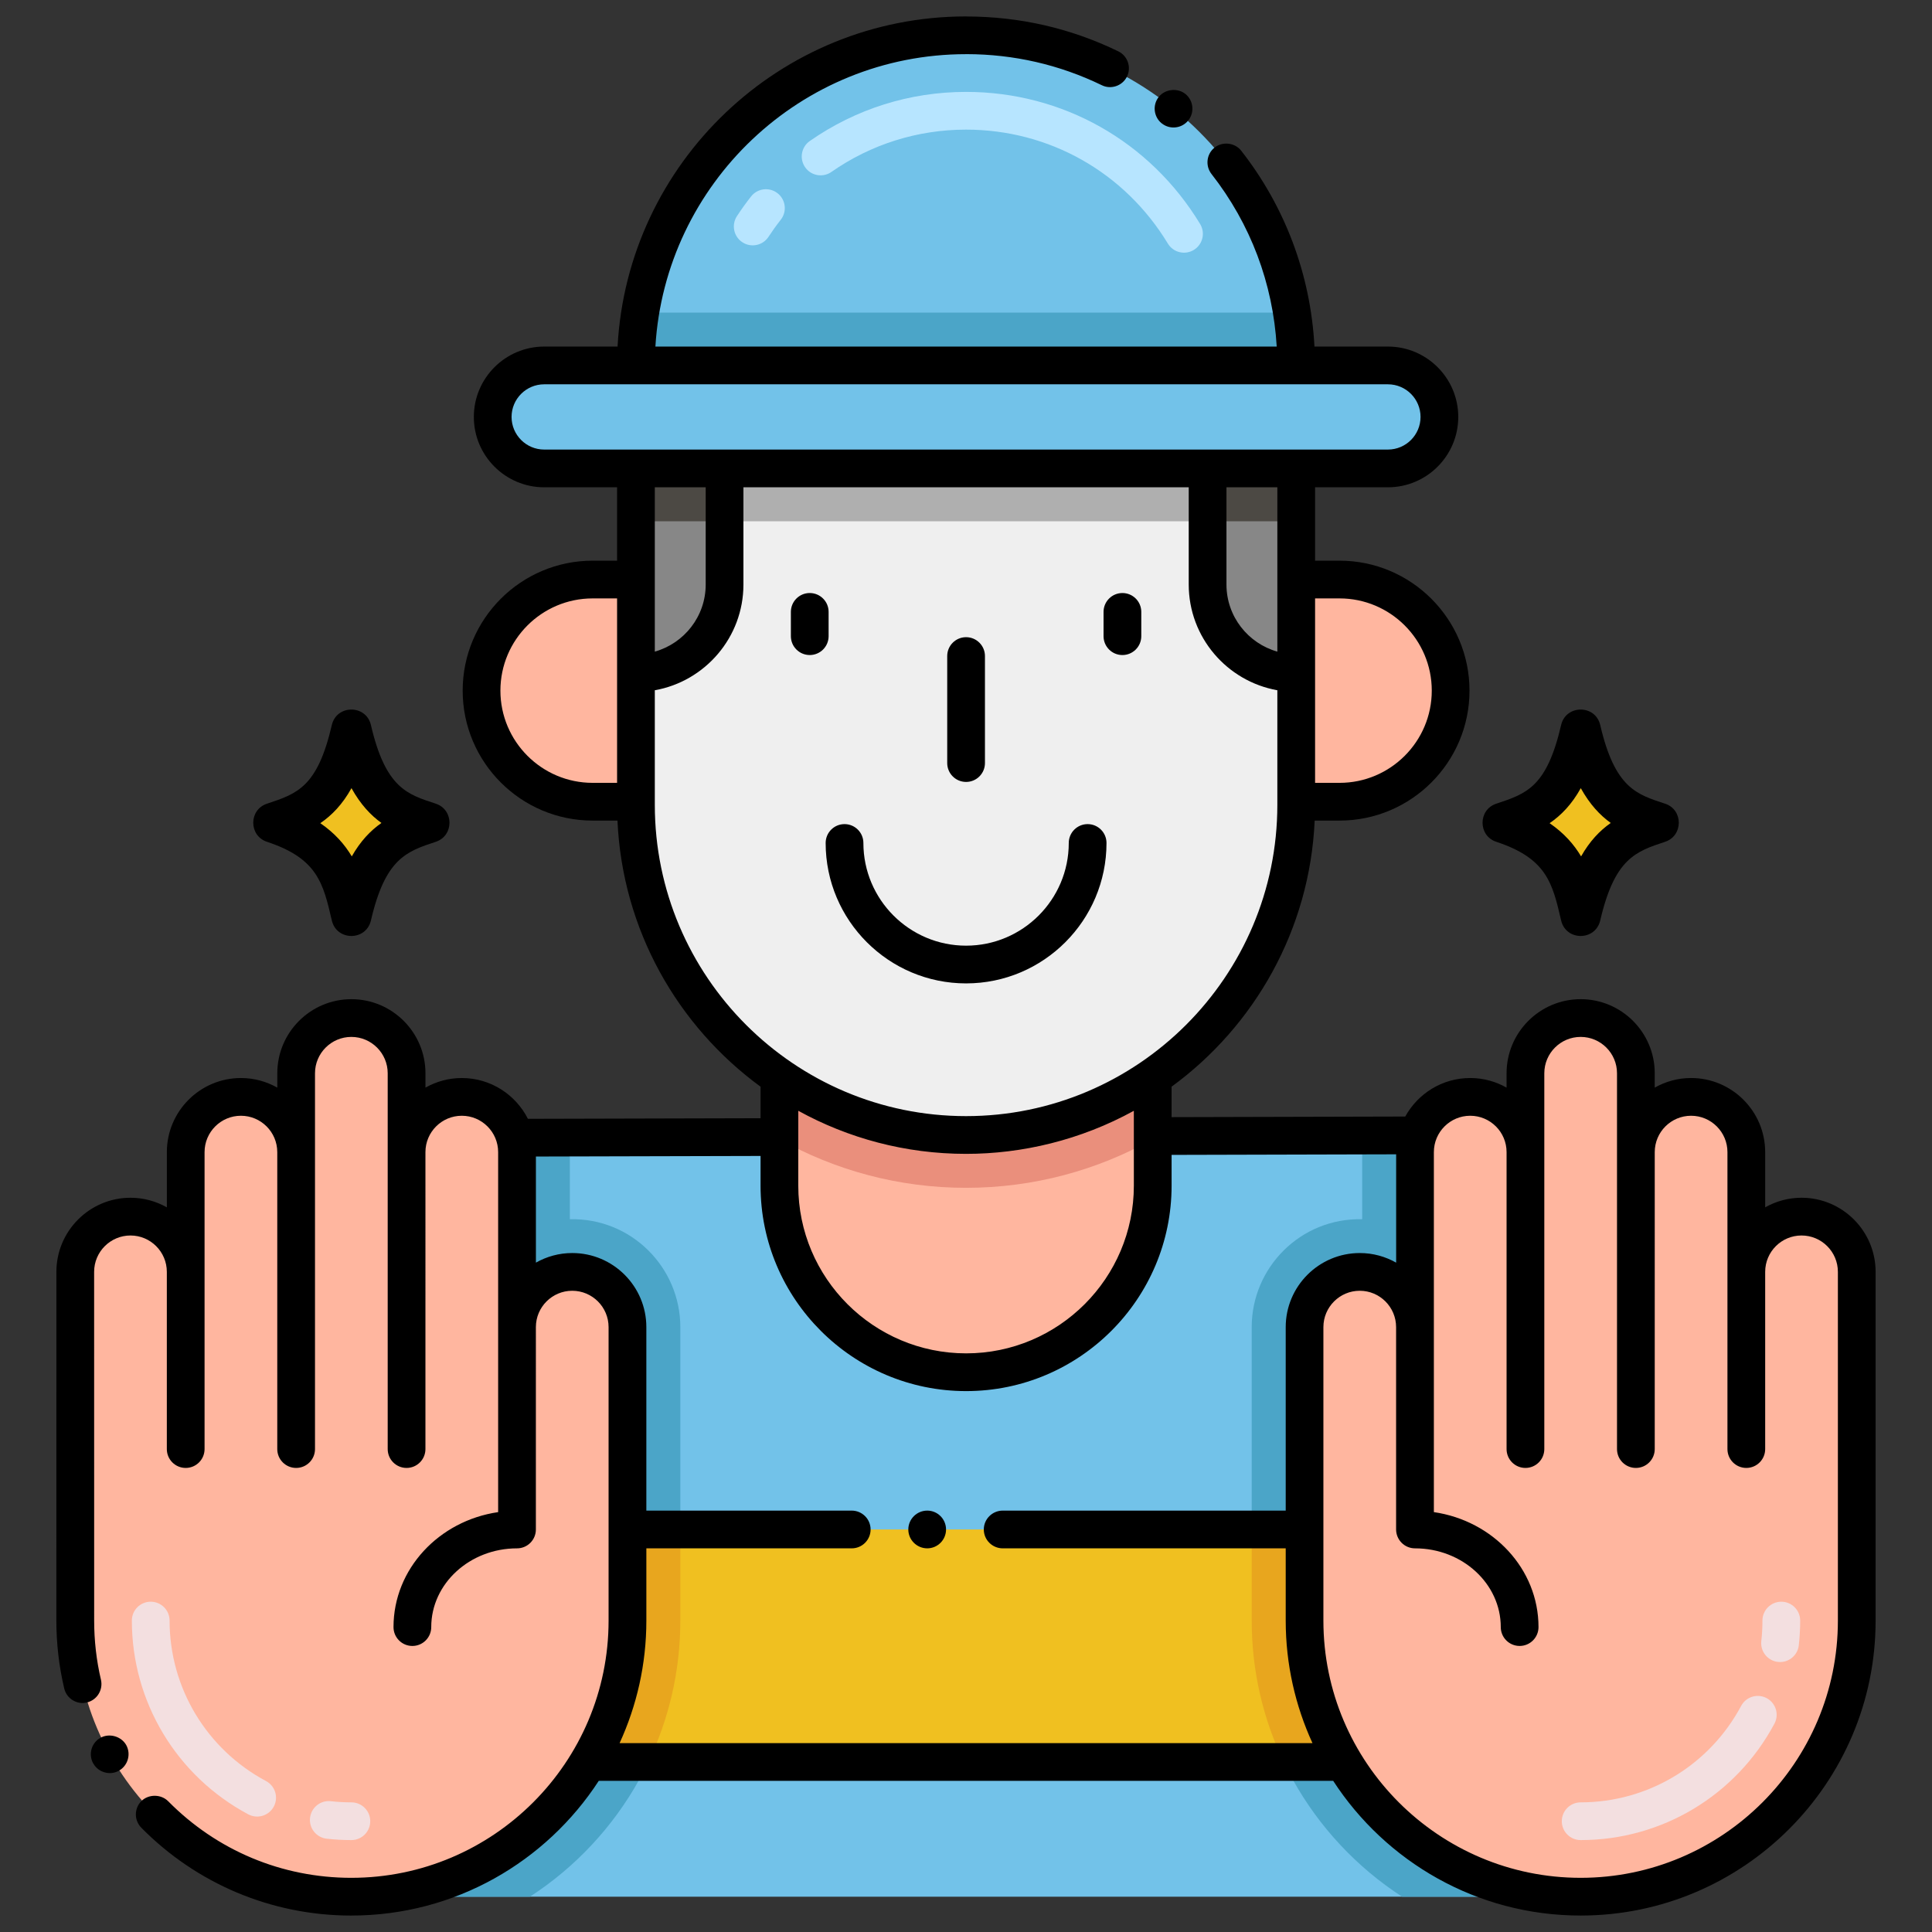 <?xml version="1.0" encoding="utf-8"?>
<!-- Generator: Adobe Illustrator 24.0.0, SVG Export Plug-In . SVG Version: 6.00 Build 0)  -->
<svg version="1.1" xmlns="http://www.w3.org/2000/svg" xmlns:xlink="http://www.w3.org/1999/xlink" x="0px" y="0px"
	 viewBox="0 0 256 256" enable-background="new 0 0 256 256" xml:space="preserve">
<rect x="0" y="0" width="256" height="256" fill="#333333" stroke="none"/>
<g id="Caption">
</g>
<g id="Icons">
	<g>
		<path fill="#72C2E9" d="M84.261,48.424L84.261,48.424h87.492l0,0c0-24.16-19.586-43.746-43.746-43.746h0
			C103.847,4.678,84.261,24.263,84.261,48.424z"/>
		<polygon fill="#72C2E9" points="209.447,150.393 209.447,251.323 46.567,251.323 46.557,150.803 75.377,150.733 180.667,150.463 
					"/>
		<path fill="#4BA5C8" d="M180.667,150.463c-0.11,0.72-0.17,1.45-0.17,2.2v8.89c-8.16-0.19-14.64,6.4-14.64,14.3v38.88
			c0,15.32,7.95,28.82,19.93,36.59h23.66v-100.93L180.667,150.463z"/>
		<path fill="#4BA5C8" d="M75.507,161.553v-8.89c0-0.65-0.04-1.3-0.13-1.93l-28.82,0.07l0.01,100.52h23.65
			c11.98-7.77,19.93-21.27,19.93-36.59v-38.88C90.147,167.943,83.657,161.363,75.507,161.553z"/>
		<rect x="72.707" y="202.663" fill="#F0C020" width="110.6" height="30.81"/>
		<path fill="#E8A61E" d="M165.857,202.663v12.07c0,6.7,1.52,13.06,4.24,18.74h13.21v-30.81H165.857z"/>
		<path fill="#E8A61E" d="M72.707,202.663v30.81h13.2c2.72-5.68,4.24-12.04,4.24-18.74v-12.07H72.707z"/>
		<path fill="#FFB69F" d="M128.01,181.832L128.01,181.832c-13.656,0-24.727-11.071-24.727-24.727v-22.918h49.454v22.918
			C152.737,170.761,141.667,181.832,128.01,181.832z"/>
		<path fill="#EA8F7C" d="M152.737,134.192v16.76c-7.32,4.1-15.76,6.44-24.73,6.44s-17.4-2.34-24.72-6.44v-16.76H152.737z"/>
		<path fill="#EFEFEF" d="M128.01,150.393L128.01,150.393c-24.16,0-43.745-19.585-43.745-43.745V62.069h87.49v44.578
			C171.755,130.807,152.17,150.393,128.01,150.393z"/>
		<rect x="84.267" y="62.073" fill="#AFAFAF" width="87.49" height="7"/>
		<path fill="#878787" d="M84.265,62.069v27.128h0c6.485,0,11.743-5.258,11.743-11.743V62.069H84.265z"/>
		<rect x="84.267" y="62.073" fill="#4C4944" width="11.74" height="7"/>
		<path fill="#878787" d="M171.755,62.069v27.128h0c-6.485,0-11.743-5.258-11.743-11.743V62.069H171.755z"/>
		<rect x="160.017" y="62.073" fill="#4C4944" width="11.74" height="7"/>
		<path fill="#FFB69F" d="M177.494,106.231h-7.738v-29.44h7.738c8.13,0,14.72,6.59,14.72,14.72v0
			C192.214,99.64,185.623,106.231,177.494,106.231z"/>
		<path fill="#FFB69F" d="M78.527,106.231h7.738v-29.44h-7.738c-8.13,0-14.72,6.59-14.72,14.72v0
			C63.807,99.64,70.397,106.231,78.527,106.231z"/>
		<path fill="#4BA5C8" d="M171.757,48.423h-87.5c0-2.38,0.19-4.72,0.56-7h86.38C171.567,43.703,171.757,46.043,171.757,48.423z"/>
		<path fill="#72C2E9" d="M65.285,55.246L65.285,55.246c0,3.768,3.055,6.823,6.823,6.823h111.798c3.768,0,6.823-3.055,6.823-6.823v0
			c0-3.768-3.055-6.823-6.823-6.823H72.108C68.34,48.423,65.285,51.478,65.285,55.246z"/>
		<path fill="#FFB69F" d="M238.716,161.208c-4.041,0-7.317,3.276-7.317,7.317V152.66c0-4.041-3.276-7.317-7.317-7.317
			c-4.041,0-7.317,3.276-7.317,7.317v-10.447c0-4.041-3.276-7.317-7.317-7.317s-7.317,3.276-7.317,7.317v10.447
			c0-4.041-3.276-7.317-7.317-7.317c-4.041,0-7.317,3.276-7.317,7.317l0,23.19c0-4.041-3.276-7.317-7.317-7.317
			s-7.317,3.276-7.317,7.317c0,14.231,0,25.622,0,38.885c0,20.206,16.38,36.586,36.586,36.586h0
			c20.206,0,36.586-16.38,36.586-36.586c0-6.881,0-19.548,0-25.904v-20.306C246.033,164.484,242.757,161.208,238.716,161.208z"/>
		<path fill="#FFB69F" d="M75.827,168.532c-4.041,0-7.317,3.276-7.317,7.317v-23.19c0-4.041-3.276-7.317-7.317-7.317
			c-4.041,0-7.317,3.276-7.317,7.317l0-10.447c0-4.041-3.276-7.317-7.317-7.317c-4.041,0-7.317,3.276-7.317,7.317v10.447
			c0-4.041-3.276-7.317-7.317-7.317c-4.041,0-7.317,3.276-7.317,7.317v15.865c0-4.041-3.276-7.317-7.317-7.317
			c-4.041,0-7.317,3.276-7.317,7.317c0,10.218,0,36.24,0,46.21c0,20.206,16.38,36.586,36.586,36.586h0
			c20.206,0,36.586-16.38,36.586-36.586c0-6.277,0-20.118,0-25.904V175.85C83.144,171.808,79.868,168.532,75.827,168.532z"/>
		<path d="M57.74,106.491c-3.729-1.228-6.641-2.022-8.591-10.421c-0.635-2.737-4.548-2.73-5.181,0
			c-1.907,8.213-4.566,9.092-8.591,10.422c-2.424,0.801-2.43,4.248,0,5.051c6.686,2.209,7.444,5.476,8.591,10.421
			c0.637,2.743,4.545,2.742,5.182,0c1.905-8.212,4.709-9.139,8.591-10.421C60.164,110.742,60.169,107.294,57.74,106.491z"/>
		<path fill="#F0C020" d="M50.543,109.046c-1.47,1.03-2.79,2.42-3.93,4.43c-0.94-1.58-2.25-3.08-4.17-4.4
			c1.55-1.06,2.94-2.5,4.13-4.64C47.773,106.596,49.133,108.036,50.543,109.046z"/>
		<path d="M220.629,106.491c-3.729-1.228-6.641-2.022-8.591-10.421c-0.635-2.737-4.548-2.73-5.181,0
			c-1.907,8.213-4.566,9.092-8.591,10.422c-2.424,0.801-2.43,4.248,0,5.051c6.686,2.209,7.444,5.476,8.591,10.421
			c0.637,2.743,4.545,2.742,5.182,0c1.905-8.212,4.709-9.139,8.591-10.421C223.053,110.742,223.059,107.294,220.629,106.491z"/>
		<path fill="#F0C020" d="M213.432,109.046c-1.47,1.03-2.79,2.42-3.93,4.43c-0.94-1.58-2.25-3.08-4.17-4.4
			c1.55-1.06,2.94-2.5,4.13-4.64C210.662,106.596,212.022,108.036,213.432,109.046z"/>
		<path fill="#B7E5FF" d="M154.749,32.277c-5.731-9.455-15.729-15.1-26.742-15.1h-0.002c-6.416,0-12.585,1.938-17.84,5.607
			c-1.131,0.79-2.689,0.514-3.48-0.619c-0.79-1.132-0.514-2.691,0.619-3.481c6.098-4.257,13.257-6.507,20.701-6.507
			c0.001,0,0.001,0,0.002,0c12.777,0,24.373,6.545,31.018,17.508c0.716,1.181,0.339,2.718-0.842,3.434
			C157.005,33.833,155.466,33.462,154.749,32.277z M98.372,32.102c-1.156-0.755-1.48-2.305-0.726-3.46
			c0.585-0.895,1.217-1.774,1.879-2.615c0.854-1.084,2.427-1.271,3.511-0.417c1.085,0.854,1.271,2.426,0.417,3.511
			c-0.571,0.725-1.116,1.484-1.621,2.256C101.082,32.526,99.535,32.863,98.372,32.102z"/>
		<path fill="#F3DFE0" d="M209.447,243.821c-1.381,0-2.5-1.119-2.5-2.5c0-1.38,1.119-2.5,2.5-2.5
			c8.906,0,17.054-4.898,21.264-12.781c0.65-1.218,2.166-1.677,3.383-1.027c1.218,0.65,1.678,2.165,1.027,3.383
			C230.04,237.91,220.203,243.821,209.447,243.821z M235.869,220.228c-1.502,0-2.653-1.304-2.487-2.779
			c0.101-0.894,0.151-1.807,0.151-2.713c0-1.381,1.119-2.5,2.5-2.5s2.5,1.119,2.5,2.5c0,1.092-0.062,2.193-0.183,3.272
			C238.207,219.284,237.125,220.228,235.869,220.228z"/>
		<path fill="#F3DFE0" d="M46.558,243.821c-1.094,0-2.194-0.062-3.272-0.183c-1.372-0.155-2.358-1.393-2.204-2.765
			c0.155-1.373,1.398-2.364,2.765-2.204c0.893,0.101,1.805,0.152,2.712,0.152c1.381,0,2.5,1.119,2.5,2.5
			S47.938,243.821,46.558,243.821z M32.896,240.409c-9.515-5.081-15.425-14.919-15.425-25.674c0-1.381,1.119-2.5,2.5-2.5
			s2.5,1.119,2.5,2.5c0,8.906,4.897,17.053,12.78,21.264c1.218,0.65,1.678,2.165,1.027,3.383
			C35.63,240.596,34.116,241.062,32.896,240.409z"/>
		<path d="M122.866,205.163c1.37,0,2.49-1.12,2.49-2.5c0-1.38-1.12-2.5-2.49-2.5c-1.38,0-2.51,1.12-2.51,2.5
			C120.356,204.043,121.486,205.163,122.866,205.163z"/>
		<path d="M128.011,103.61c1.381,0,2.5-1.119,2.5-2.5V86.93c0-1.381-1.119-2.5-2.5-2.5s-2.5,1.119-2.5,2.5v14.179
			C125.511,102.49,126.63,103.61,128.011,103.61z"/>
		<path d="M146.617,111.699c0-1.381-1.119-2.5-2.5-2.5s-2.5,1.119-2.5,2.5c0,7.502-6.104,13.606-13.607,13.606
			s-13.606-6.104-13.606-13.606c0-1.381-1.119-2.5-2.5-2.5s-2.5,1.119-2.5,2.5c0,10.26,8.348,18.606,18.607,18.606
			S146.617,121.959,146.617,111.699z"/>
		<path d="M109.795,81.079c0-1.381-1.119-2.5-2.5-2.5s-2.5,1.119-2.5,2.5v3.217c0,1.381,1.119,2.5,2.5,2.5s2.5-1.119,2.5-2.5V81.079
			z"/>
		<path d="M148.726,86.797c1.381,0,2.5-1.119,2.5-2.5v-3.217c0-1.381-1.119-2.5-2.5-2.5s-2.5,1.119-2.5,2.5v3.217
			C146.226,85.677,147.345,86.797,148.726,86.797z"/>
		<path d="M153.557,12.823c-0.87,1.07-0.7,2.65,0.37,3.52h0.01c1.014,0.829,2.603,0.735,3.51-0.38c0.86-1.06,0.7-2.63-0.359-3.5
			c-0.011,0-0.011-0.01-0.011-0.01C156.037,11.613,154.387,11.793,153.557,12.823z"/>
		<path d="M7.472,168.526c0,37.651-0.005,29.792-0.005,46.207c0,3.03,0.35,6.06,1.04,8.99c0.334,1.41,1.756,2.188,3.01,1.86
			c1.34-0.32,2.17-1.66,1.86-3.01c-0.601-2.55-0.9-5.18-0.9-7.84c0-15.323-0.005-8.556-0.005-46.207
			c0-2.656,2.161-4.817,4.817-4.817s4.817,2.161,4.817,4.817v23.483c0,1.381,1.119,2.5,2.5,2.5s2.5-1.119,2.5-2.5V152.66
			c0-2.656,2.161-4.817,4.817-4.817s4.816,2.161,4.816,4.817c0,0.003,0.001,0.006,0.001,0.01v39.339c0,1.381,1.119,2.5,2.5,2.5
			s2.5-1.119,2.5-2.5v-49.796c0-2.656,2.16-4.817,4.816-4.817s4.817,2.161,4.817,4.817v49.796c0,1.381,1.119,2.5,2.5,2.5
			s2.5-1.119,2.5-2.5V152.66c0-2.656,2.161-4.817,4.817-4.817s4.817,2.161,4.817,4.817v23.19v24.514
			c-7.838,1.141-13.865,7.528-13.865,15.234c0,1.381,1.119,2.5,2.5,2.5s2.5-1.119,2.5-2.5c0-5.753,5.099-10.433,11.365-10.433
			c1.381,0,2.5-1.119,2.5-2.5V175.85c0-2.656,2.161-4.817,4.817-4.817s4.816,2.161,4.816,4.817c0,13.475,0,25.475,0,38.885
			c0,18.795-15.291,34.086-34.086,34.086c-0.004,0-0.008,0.001-0.012,0.001c-9.186-0.003-17.801-3.612-24.259-10.15
			c-0.94-0.95-2.58-0.96-3.54-0.03c-0.999,0.997-0.969,2.571-0.021,3.54c7.307,7.409,17.25,11.64,27.82,11.64h0.01
			c0.007,0,0.013-0.002,0.019-0.002c13.718-0.006,25.797-7.122,32.769-17.849h97.315c6.975,10.732,19.062,17.849,32.787,17.849
			c21.552,0,39.086-17.534,39.086-39.086c0-10.473,0-34.419,0-46.209c0-5.413-4.404-9.817-9.817-9.817
			c-1.751,0-3.393,0.466-4.817,1.273v-7.321c0-5.413-4.404-9.817-9.817-9.817c-1.751,0-3.393,0.466-4.817,1.273v-1.903
			c0-5.413-4.403-9.817-9.816-9.817s-9.817,4.404-9.817,9.817v1.903c-1.425-0.807-3.067-1.273-4.817-1.273
			c-3.706,0-6.937,2.065-8.608,5.104l-30.963,0.08v-4.034c10.99-8.035,18.315-20.791,18.961-35.261h3.295
			c9.495,0,17.22-7.725,17.22-17.22s-7.725-17.22-17.22-17.22h-3.242v-9.723h9.651c5.141,0,9.322-4.182,9.322-9.323
			s-4.182-9.323-9.322-9.323h-9.733c-0.514-9.696-3.998-18.662-9.706-25.951c-0.82-1.06-2.45-1.26-3.51-0.43
			c-1.088,0.841-1.278,2.416-0.431,3.51c5.195,6.642,8.147,14.51,8.646,22.871H86.844c1.298-21.583,19.26-38.746,41.163-38.746
			c0.013,0,0.025-0.004,0.038-0.004c6.286,0.006,12.333,1.395,17.952,4.119c1.153,0.577,2.688,0.152,3.34-1.15
			c0.6-1.25,0.08-2.74-1.16-3.34c-6.289-3.059-13.054-4.607-20.097-4.618c-0.025-0.001-0.048-0.007-0.073-0.007
			c-24.661,0-44.873,19.404-46.176,43.746h-9.723c-5.141,0-9.322,4.182-9.322,9.323s4.182,9.323,9.322,9.323h9.658v9.723h-3.239
			c-9.495,0-17.22,7.725-17.22,17.22s7.725,17.22,17.22,17.22h3.292c0.645,14.469,7.969,27.223,18.958,35.259v4.179l-30.826,0.079
			c-1.619-3.201-4.932-5.406-8.758-5.406c-1.751,0-3.393,0.466-4.817,1.273v-1.903c0-5.413-4.404-9.817-9.817-9.817
			s-9.816,4.404-9.816,9.817v1.903c-1.425-0.807-3.066-1.273-4.817-1.273c-5.413,0-9.817,4.404-9.817,9.817v7.321
			c-1.425-0.807-3.067-1.273-4.817-1.273C11.876,158.708,7.472,163.113,7.472,168.526z M81.766,103.732h-3.239
			c-6.738,0-12.22-5.482-12.22-12.22c0-6.738,5.481-12.22,12.22-12.22h3.239V103.732z M187.495,205.164
			c6.267,0,11.365,4.68,11.365,10.433c0,1.381,1.119,2.5,2.5,2.5s2.5-1.119,2.5-2.5c0-7.706-6.027-14.093-13.865-15.234V175.85
			v-23.19c0-2.656,2.161-4.817,4.817-4.817s4.817,2.161,4.817,4.817v39.349c0,1.381,1.119,2.5,2.5,2.5s2.5-1.119,2.5-2.5v-49.796
			c0-2.656,2.161-4.817,4.817-4.817s4.816,2.161,4.816,4.817v49.796c0,1.381,1.119,2.5,2.5,2.5s2.5-1.119,2.5-2.5V152.66
			c0-2.656,2.161-4.817,4.817-4.817s4.817,2.161,4.817,4.817v39.349c0,1.381,1.119,2.5,2.5,2.5s2.5-1.119,2.5-2.5v-23.483
			c0-2.656,2.161-4.817,4.817-4.817s4.817,2.161,4.817,4.817c0,11.72,0,36.032,0,46.209c0,18.795-15.291,34.086-34.086,34.086
			s-34.086-15.291-34.086-34.086c0-13.409,0-25.41,0-38.885c0-2.656,2.16-4.817,4.816-4.817s4.817,2.161,4.817,4.817v26.814
			C184.995,204.045,186.114,205.164,187.495,205.164z M169.255,86.344c-3.884-1.094-6.742-4.661-6.742-8.89V64.569h6.742V86.344z
			 M177.497,79.292c6.738,0,12.22,5.482,12.22,12.22c0,6.738-5.481,12.22-12.22,12.22h-3.242v-24.44H177.497z M72.107,59.569
			c-2.384,0-4.322-1.939-4.322-4.323s1.938-4.323,4.322-4.323h111.799c2.384,0,4.322,1.939,4.322,4.323s-1.938,4.323-4.322,4.323
			C161.563,59.569,95.205,59.569,72.107,59.569z M86.766,76.782V64.569h6.742v12.885c0,4.229-2.859,7.795-6.742,8.89v-9.542
			c0-0.003,0.001-0.006,0.001-0.01S86.766,76.785,86.766,76.782z M86.766,106.648c0-5.284,0-12.008,0-15.185
			c6.663-1.187,11.742-7.01,11.742-14.009V64.569h59.005v12.885c0,6.999,5.079,12.822,11.742,14.009v15.185
			c0,22.742-18.502,41.245-41.244,41.245h-0.001C105.268,147.892,86.766,129.39,86.766,106.648z M150.241,157.104
			c0,12.253-9.969,22.223-22.223,22.223c-12.265,0-22.242-9.969-22.242-22.223c0-3.618,0-6.209,0-9.921
			c6.602,3.636,14.18,5.71,22.234,5.71c7.422,0,15.168-1.82,22.23-5.708C150.241,150.836,150.241,153.367,150.241,157.104z
			 M71.01,153.246l29.767-0.076v3.935c0,15.011,12.221,27.223,27.242,27.223c15.011,0,27.223-12.212,27.223-27.223v-4.077
			l29.754-0.077v14.355c-1.425-0.807-3.067-1.273-4.817-1.273c-5.413,0-9.816,4.404-9.816,9.817v24.313h-37.495
			c-1.38,0-2.51,1.12-2.51,2.5c0,1.38,1.13,2.5,2.51,2.5h37.495v9.572c0,5.792,1.276,11.288,3.546,16.237h-91.81
			c2.27-4.949,3.546-10.445,3.546-16.237v-9.572h27.213c1.38,0,2.5-1.12,2.5-2.5c0-1.38-1.12-2.5-2.5-2.5H85.644V175.85
			c0-5.413-4.403-9.817-9.816-9.817c-1.751,0-3.393,0.466-4.817,1.273V153.246z"/>
		<path d="M13.326,230.262c-1.196,0.65-1.65,2.165-0.979,3.4h0.01c0.685,1.228,2.243,1.621,3.391,0.97
			c1.199-0.67,1.64-2.19,0.979-3.4C16.076,230.073,14.497,229.613,13.326,230.262z"/>
	</g>
</g>
</svg>
